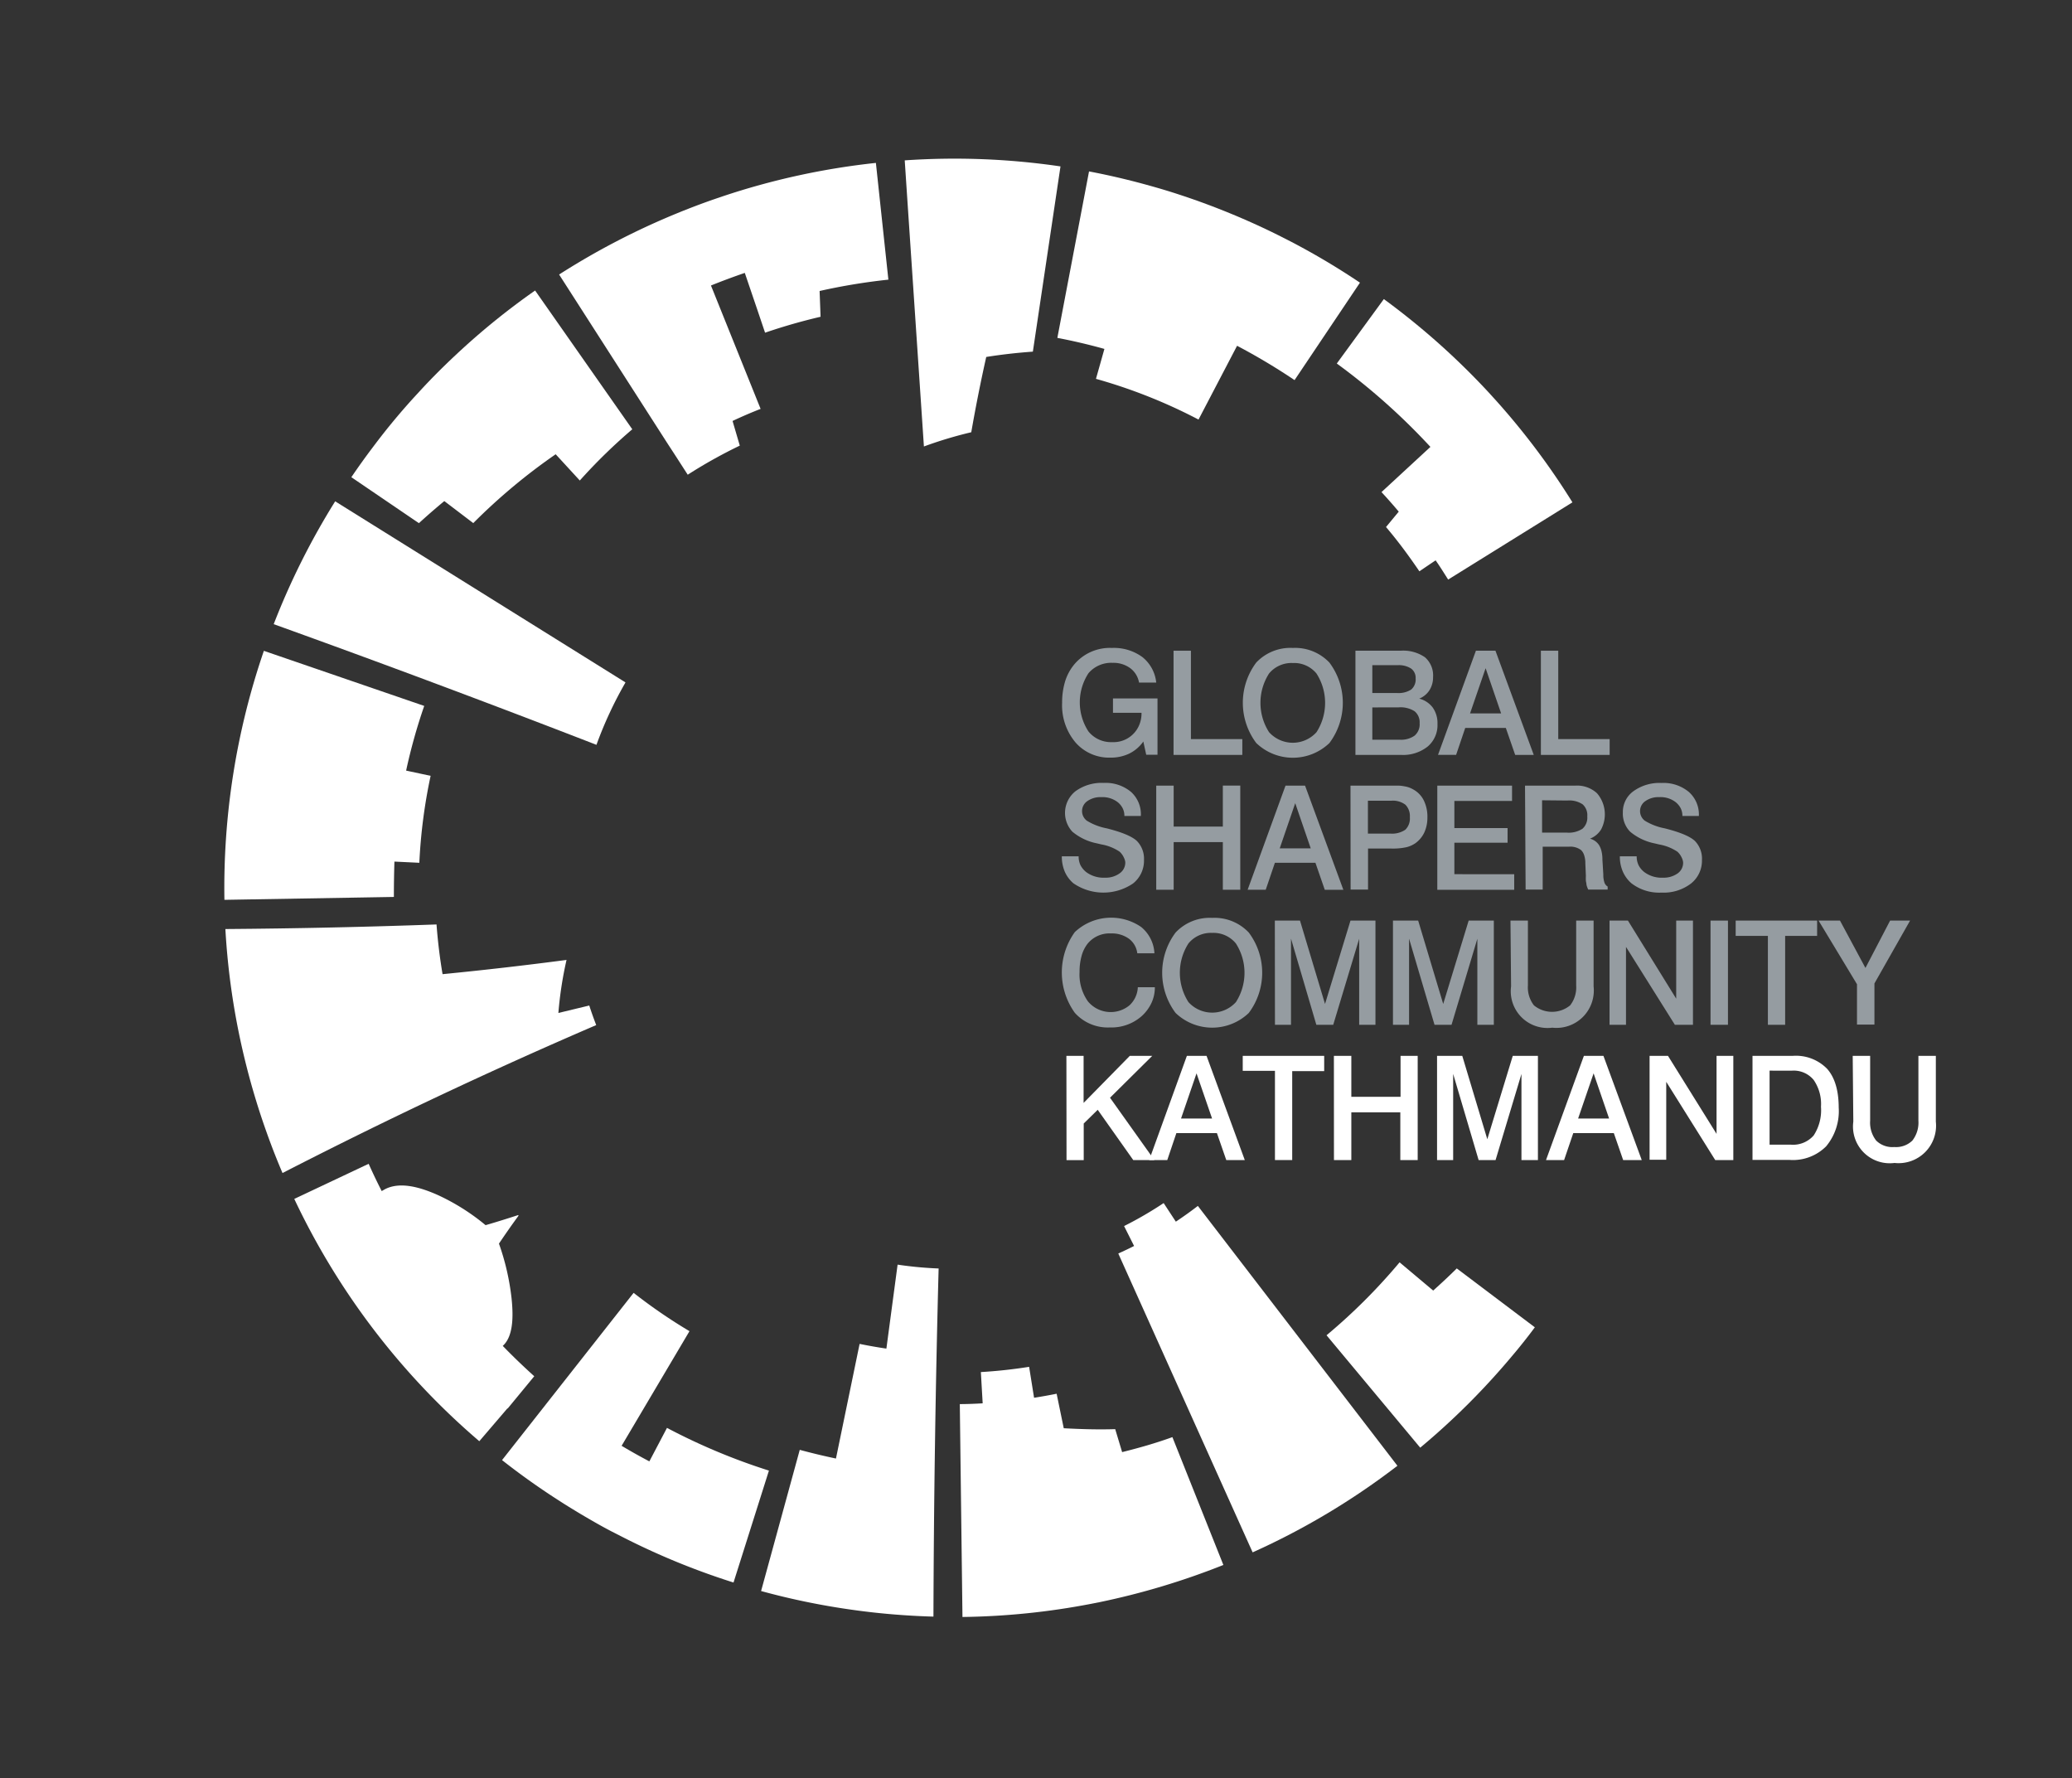 <svg xmlns="http://www.w3.org/2000/svg" viewBox="0 0 343.46 294.74"><rect x="0" y="0" width="343.46" height="294.74" fill="#333333" stroke="none"/><defs><style>.cls-1{fill:#959ca1;}.cls-2{fill:#fff;}</style></defs><g id="Calque_1" data-name="Calque 1"><path class="cls-1" d="M191.66,113.13h-2.85a3.78,3.78,0,0,0-1.48-2.4,4.69,4.69,0,0,0-2.9-.87,4.94,4.94,0,0,0-4,1.72,8.82,8.82,0,0,0,0,9.66,4.81,4.81,0,0,0,3.94,1.76,4.6,4.6,0,0,0,4.48-2.86,5,5,0,0,0,.37-2h-4.73v-2.38h7.38v9.33H190l-.48-2.19a6.19,6.19,0,0,1-2.33,2,7,7,0,0,1-3.1.67,7.4,7.4,0,0,1-5.8-2.5,9.54,9.54,0,0,1-2.23-6.58,11.94,11.94,0,0,1,.55-3.73,8.2,8.2,0,0,1,1.69-2.9,7.72,7.72,0,0,1,6-2.47,8,8,0,0,1,5.06,1.51A6.21,6.21,0,0,1,191.66,113.13Z"/><path class="cls-1" d="M194.53,107.85h2.88V122.5h8.52v2.62h-11.4Z"/><path class="cls-1" d="M214.31,107.39a7.83,7.83,0,0,1,6.06,2.43,11.12,11.12,0,0,1,0,13.33,8.76,8.76,0,0,1-12.13,0,11.11,11.11,0,0,1,0-13.34A7.79,7.79,0,0,1,214.31,107.39Zm0,2.5a4.82,4.82,0,0,0-3.95,1.74,9,9,0,0,0,0,9.72,5.29,5.29,0,0,0,7.87,0,9,9,0,0,0,0-9.71A4.78,4.78,0,0,0,214.31,109.89Z"/><path class="cls-1" d="M224.68,107.85h7.47a6.35,6.35,0,0,1,4.06,1.09,4,4,0,0,1,1.34,3.28,4,4,0,0,1-.6,2.18,3.56,3.56,0,0,1-1.7,1.39,4.05,4.05,0,0,1,2.25,1.49,4.45,4.45,0,0,1,.78,2.72,4.64,4.64,0,0,1-1.62,3.73,6.55,6.55,0,0,1-4.41,1.39h-7.57Zm2.8,2.4v4.61h4.08a3.84,3.84,0,0,0,2.37-.58,2.2,2.2,0,0,0,.73-1.84,1.9,1.9,0,0,0-.75-1.63,3.73,3.73,0,0,0-2.24-.56Zm0,7v5.35H232a3.88,3.88,0,0,0,2.48-.67,2.44,2.44,0,0,0,.84-2.05,2.36,2.36,0,0,0-.84-2,4.35,4.35,0,0,0-2.64-.64Z"/><path class="cls-1" d="M244.65,107.85h3.24l6.35,17.27h-3.08l-1.55-4.47h-6.73l-1.51,4.46h-3Zm1.61,2.9-2.58,7.49h5.15Z"/><path class="cls-1" d="M255.42,107.85h2.88V122.5h8.52v2.62h-11.4Z"/><path class="cls-1" d="M189.11,135.24h-2.73a2.72,2.72,0,0,0-.29-1.29,3.13,3.13,0,0,0-.82-1,4.12,4.12,0,0,0-2.71-.83,3.76,3.76,0,0,0-2.31.65,2,2,0,0,0-.1,3.25,9.77,9.77,0,0,0,3.3,1.27c2.53.64,4.19,1.33,5,2.09a4.2,4.2,0,0,1,1.18,3.15,4.8,4.8,0,0,1-1.83,3.91,8.76,8.76,0,0,1-9.88-.05,5.41,5.41,0,0,1-1.4-1.87,6.4,6.4,0,0,1-.51-2.59h2.79a3.32,3.32,0,0,0,.31,1.48,3.57,3.57,0,0,0,.94,1.13,4.84,4.84,0,0,0,3.11.93,3.93,3.93,0,0,0,2.42-.71,2.16,2.16,0,0,0,.95-1.77,1.29,1.29,0,0,0-.07-.43,2.74,2.74,0,0,0-.2-.5,3,3,0,0,0-.67-.9,7.77,7.77,0,0,0-3-1.2l-.76-.18a9.11,9.11,0,0,1-4.08-1.94,4.59,4.59,0,0,1,.55-6.72,7.38,7.38,0,0,1,4.66-1.36,6.57,6.57,0,0,1,4.52,1.49A5,5,0,0,1,189.11,135.24Z"/><path class="cls-1" d="M191.66,130.21h2.89V137h8.15v-6.8h2.89v17.27H202.7v-7.9h-8.15v7.9h-2.89Z"/><path class="cls-1" d="M213.09,130.21h3.24l6.35,17.27H219.6L218.05,143h-6.72l-1.52,4.47h-3Zm1.61,2.91-2.57,7.49h5.14Z"/><path class="cls-1" d="M223.86,130.21h6.58c.53,0,1,0,1.38,0a6.09,6.09,0,0,1,1,.12,4,4,0,0,1,1.38.48,4.19,4.19,0,0,1,1.8,1.83,6.11,6.11,0,0,1,.61,2.84,5.89,5.89,0,0,1-.5,2.47,4.65,4.65,0,0,1-1.47,1.79,4.51,4.51,0,0,1-1.52.68,10.51,10.51,0,0,1-2.44.22h-3.91v6.8h-2.89Zm2.89,2.5v5.45h3.72a3.88,3.88,0,0,0,2.48-.64,2.59,2.59,0,0,0,.75-2.07,2.68,2.68,0,0,0-.73-2.07,3.45,3.45,0,0,0-2.33-.67Z"/><path class="cls-1" d="M238.25,130.21h12.39v2.54h-9.56v4.5h8.82v2.42h-8.82v5.22H251v2.59H238.25Z"/><path class="cls-1" d="M252.79,130.21H261l.15,0a4.86,4.86,0,0,1,3.58,1.27,5.36,5.36,0,0,1,.67,6,3.74,3.74,0,0,1-1.84,1.52,2.58,2.58,0,0,1,1.51,1.08,3.52,3.52,0,0,1,.4,1,5.8,5.8,0,0,1,.15,1.39l.15,2.47a4,4,0,0,0,.18,1.32,1.23,1.23,0,0,0,.54.68v.5h-3.22a4,4,0,0,1-.29-.79c0-.21-.07-.43-.1-.66a6.5,6.5,0,0,1,0-.82l-.09-2.07a4.19,4.19,0,0,0-.2-1.36,2,2,0,0,0-.51-.85,3,3,0,0,0-2-.56h-4.36v7.11h-2.83Zm2.83,2.43V138h4.11a4.17,4.17,0,0,0,2.58-.64,2.45,2.45,0,0,0,.8-2.05,2.4,2.4,0,0,0-.77-2,4,4,0,0,0-2.54-.63Z"/><path class="cls-1" d="M281.61,135.24h-2.73a2.85,2.85,0,0,0-.29-1.29,3.16,3.16,0,0,0-.83-1,4.08,4.08,0,0,0-2.71-.83,3.75,3.75,0,0,0-2.3.65,2,2,0,0,0-.11,3.25,9.76,9.76,0,0,0,3.31,1.27c2.53.64,4.19,1.33,5,2.09a4.19,4.19,0,0,1,1.17,3.15,4.82,4.82,0,0,1-1.82,3.91,7.45,7.45,0,0,1-4.88,1.5,7.53,7.53,0,0,1-5-1.55,5.51,5.51,0,0,1-1.39-1.87,6.24,6.24,0,0,1-.52-2.59h2.79a3.32,3.32,0,0,0,.32,1.48,3.44,3.44,0,0,0,.94,1.13,4.82,4.82,0,0,0,3.11.93,4,4,0,0,0,2.42-.71A2.16,2.16,0,0,0,279,143a1.61,1.61,0,0,0-.07-.43,2.74,2.74,0,0,0-.2-.5,3,3,0,0,0-.67-.9,7.84,7.84,0,0,0-3-1.2l-.76-.18a9.11,9.11,0,0,1-4.08-1.94,4.27,4.27,0,0,1-1.21-3.21,4.22,4.22,0,0,1,1.76-3.51,7.37,7.37,0,0,1,4.65-1.36,6.58,6.58,0,0,1,4.53,1.49A5,5,0,0,1,281.61,135.24Z"/><path class="cls-1" d="M191.36,158h-2.84a3.52,3.52,0,0,0-1.38-2.41,4.82,4.82,0,0,0-3-.88,4.67,4.67,0,0,0-3.84,1.68,5.71,5.71,0,0,0-1,2,9.76,9.76,0,0,0-.35,2.72,7.7,7.7,0,0,0,1.38,4.85,4.9,4.9,0,0,0,6.9.66,4.33,4.33,0,0,0,1.38-3h2.82a6.06,6.06,0,0,1-.57,2.63,6.88,6.88,0,0,1-1.63,2.18,7.56,7.56,0,0,1-5.25,1.86,7.34,7.34,0,0,1-5.82-2.43,11.47,11.47,0,0,1,0-13.37,8.79,8.79,0,0,1,11-.85A6,6,0,0,1,191.36,158Z"/><path class="cls-1" d="M200.94,152.13a7.8,7.8,0,0,1,6.06,2.43,11.1,11.1,0,0,1,0,13.33,8.77,8.77,0,0,1-12.13,0,11.1,11.1,0,0,1,0-13.33A7.77,7.77,0,0,1,200.94,152.13Zm0,2.49a4.79,4.79,0,0,0-3.94,1.75,9,9,0,0,0,0,9.72,5.31,5.31,0,0,0,7.87,0,9,9,0,0,0,0-9.71A4.78,4.78,0,0,0,200.94,154.62Z"/><path class="cls-1" d="M211.32,152.58h4.17l4.15,13.82,4.22-13.82H228v17.27H225.3V155.59L221,169.85H218.2L214,155.57v14.28h-2.66Z"/><path class="cls-1" d="M230.9,152.58h4.18l4.15,13.82,4.22-13.82h4.17v17.27h-2.73V155.59l-4.28,14.26h-2.82l-4.22-14.28v14.28H230.9Z"/><path class="cls-1" d="M250.38,152.58h2.89v10.74a4.86,4.86,0,0,0,1,3.31,4.73,4.73,0,0,0,6,0,4.83,4.83,0,0,0,1-3.3V152.58h2.89v10.91a6.2,6.2,0,0,1-6.85,6.84,6.09,6.09,0,0,1-6.83-6.84Z"/><path class="cls-1" d="M266.8,152.58h3.05l8,12.94V152.58h2.78v17.27h-3l-8.1-12.91v12.91H266.8Z"/><path class="cls-1" d="M283.54,152.58h2.89v17.27h-2.89Z"/><path class="cls-1" d="M287.71,152.58h13.5v2.54h-5.3v14.73h-2.86V155.12h-5.34Z"/><path class="cls-1" d="M301.45,152.58H305l4.22,7.85,4.09-7.85h3.31L310.71,163v6.82h-2.89v-6.69Z"/><path class="cls-2" d="M176.77,175h2.85v7.8l7.66-7.8H191l-7,6.94,7.35,10.33h-3.5l-5.89-8.33-2.32,2.27v6.07h-2.85Z"/><path class="cls-2" d="M196.74,175H200l6.34,17.27h-3.07l-1.55-4.47H195l-1.51,4.47h-3Zm1.6,2.9-2.57,7.49h5.15Z"/><path class="cls-2" d="M206,175h13.5v2.53h-5.3v14.74h-2.86V177.48H206Z"/><path class="cls-2" d="M221.11,175H224v6.79h8.16V175H235v17.27h-2.88v-7.91H224v7.91h-2.88Z"/><path class="cls-2" d="M238.21,175h4.18l4.15,13.82L250.76,175h4.17v17.27H252.2V178l-4.29,14.27H245.1l-4.22-14.28v14.28h-2.67Z"/><path class="cls-2" d="M262.55,175h3.24l6.35,17.27h-3.08l-1.55-4.47h-6.72l-1.52,4.47h-3Zm1.61,2.9-2.57,7.49h5.14Z"/><path class="cls-2" d="M273.44,175h3.05l8.05,12.93V175h2.78v17.27h-3L276.2,179.3v12.92h-2.76Z"/><path class="cls-2" d="M290.5,175h6.67a7.21,7.21,0,0,1,5.71,2.16q1.9,2.16,1.91,6.42A9.11,9.11,0,0,1,302.7,190a7.77,7.77,0,0,1-6,2.25H290.5Zm2.83,2.45v12.27h3.53a4.53,4.53,0,0,0,3.78-1.53,7.65,7.65,0,0,0,1.21-4.76,7,7,0,0,0-1.22-4.45,4.29,4.29,0,0,0-3.57-1.53Z"/><path class="cls-2" d="M307.11,175H310v10.74a4.82,4.82,0,0,0,1,3.3,3.82,3.82,0,0,0,3,1.07,3.88,3.88,0,0,0,3-1.07,4.85,4.85,0,0,0,1-3.3V175h2.89v10.9a6.21,6.21,0,0,1-6.85,6.85,6.09,6.09,0,0,1-6.83-6.85Z"/><path class="cls-2" d="M232,209.22a96,96,0,0,1-12.11,12.09l15.53,18.63a120.1,120.1,0,0,0,14.8-14.69l.37-.44q2-2.35,3.83-4.82l-12.94-9.76c-1.27,1.26-2.58,2.48-3.91,3.67Z"/><path class="cls-2" d="M192.89,199.4a61.9,61.9,0,0,1-6.56,3.81l1.66,3.3c-.86.44-1.74.85-2.62,1.25l22.27,49.53a120.2,120.2,0,0,0,24-14.35l-33.08-43.07q-1.78,1.37-3.65,2.61Z"/><path class="cls-2" d="M103.66,113.09l-48.1-30a121,121,0,0,0-10.19,20.36q26.87,9.67,53.5,20a65,65,0,0,1,4.79-10.3"/><path class="cls-2" d="M181.67,62.79a87.57,87.57,0,0,1,17,6.75l6.39-12.23A102.82,102.82,0,0,1,214.59,63l10.84-16.15a119.27,119.27,0,0,0-11.36-6.76l-2.34-1.19a123,123,0,0,0-15.87-6.52q-2.58-.86-5.19-1.58-5-1.41-10.15-2.39L175.27,56q3.93.75,7.8,1.83Z"/><path class="cls-2" d="M78.45,86.7A97.58,97.58,0,0,1,92.11,75.29l4,4.35a90.68,90.68,0,0,1,8.7-8.49l-16.11-23a118.23,118.23,0,0,0-12,9.61l-.36.33c-2.44,2.25-4.8,4.58-7,7q-4,4.3-7.51,9c-1.24,1.63-2.43,3.3-3.59,5l11.2,7.62q2.07-1.89,4.21-3.66Z"/><path class="cls-2" d="M121.43,69.77c1.53-.72,3.08-1.39,4.65-2l-8.23-20.45q2.78-1.12,5.61-2.09l1.42,4.18.59,1.73,1.35,4q4.53-1.55,9.2-2.64l-.16-4.27a100,100,0,0,1,11.4-1.88L145.19,27a120.36,120.36,0,0,0-25.43,5.55l-.55.19c-2.13.71-4.22,1.5-6.3,2.33l-.73.3a121.87,121.87,0,0,0-19.5,10.13l18.07,28.16,1,1.53L114,78.68a80.88,80.88,0,0,1,8.63-4.82Z"/><path class="cls-2" d="M229,81.56q1.47,1.59,2.86,3.24l-2.11,2.55c2,2.35,3.81,4.81,5.53,7.34l2.69-1.82c.71,1,1.4,2.12,2.08,3.19l20.6-12.8a120.31,120.31,0,0,0-12.55-16.75l-1.28-1.41a121.74,121.74,0,0,0-17.43-15.53l-7.8,10.68a107.19,107.19,0,0,1,15.52,13.82Z"/><path class="cls-2" d="M69.51,143a88.54,88.54,0,0,1,1.87-14.41l-4.06-.87a92.52,92.52,0,0,1,3-10.72l-26.58-9.13a121,121,0,0,0-6.54,41.27l28.09-.48q0-2.92.09-5.86Z"/><path class="cls-2" d="M107.64,242.21q-2.34-1.23-4.6-2.58l11.25-19a87.64,87.64,0,0,1-9.26-6.35L83.22,242q4.64,3.65,9.61,6.82c1.14.74,2.3,1.44,3.46,2.14,1.7,1,3.42,2,5.16,2.9,1,.5,1.94,1,2.92,1.48a119.91,119.91,0,0,0,17.22,6.95l5.87-18.55a102.52,102.52,0,0,1-16.9-7.08Z"/><path class="cls-2" d="M148.79,209.59l-1.86,13.93q-2.24-.33-4.44-.78l-3.92,19q-3-.63-6-1.44l-6.41,23.4a119.83,119.83,0,0,0,15.47,3.16c1.07.15,2.14.28,3.21.4q4.92.54,9.89.68.09-28.86.86-57.7a62.42,62.42,0,0,1-6.82-.64"/><path class="cls-2" d="M186,240.65l-1.14-3.78c-2.88.09-5.72,0-8.53-.15L175.15,231c-1.24.25-2.49.47-3.74.67l-.82-5.13c-2.64.42-5.31.71-8,.87l.3,5.18c-1.27.08-2.53.12-3.79.13l.44,35.28a120.27,120.27,0,0,0,21.33-2.18l1.37-.27a122.53,122.53,0,0,0,20.55-6.17l-8.45-21.19c-2.75,1-5.54,1.79-8.35,2.49"/><path class="cls-2" d="M97.66,166.66l-5.1,1.23a61.77,61.77,0,0,1,1.35-8.79q-10.25,1.35-20.55,2.36-.69-4.1-1-8.24-17.49.63-35,.76a119.7,119.7,0,0,0,3.52,22.83c.65,2.57,1.39,5.1,2.2,7.61,1.11,3.39,2.35,6.73,3.75,10q25.58-13.15,52-24.52c-.41-1.07-.8-2.15-1.15-3.24"/><path class="cls-2" d="M83.28,223.12c1.74-1.48,1.87-4.68,1.51-8a40.47,40.47,0,0,0-2.08-9c1.05-1.57,2.14-3.12,3.25-4.64l-.07-.09c-1.79.58-3.59,1.15-5.4,1.67a35.7,35.7,0,0,0-7.93-5c-3.09-1.38-6.34-2.22-8.76-.95l-.53.3q-1.14-2.23-2.16-4.52l-12.33,5.82a120.45,120.45,0,0,0,30.67,40.16l4.65-5.43.06,0,4.4-5.34c-1.82-1.64-3.58-3.33-5.28-5.09"/><path class="cls-2" d="M163.44,59.17c2.55-.41,5.14-.7,7.77-.89l4.58-30.7a120.5,120.5,0,0,0-25.82-1l.51,7.67,1.85,27.52L153.15,74A68,68,0,0,1,161,71.64q1.09-6.26,2.48-12.47"/></g></svg>